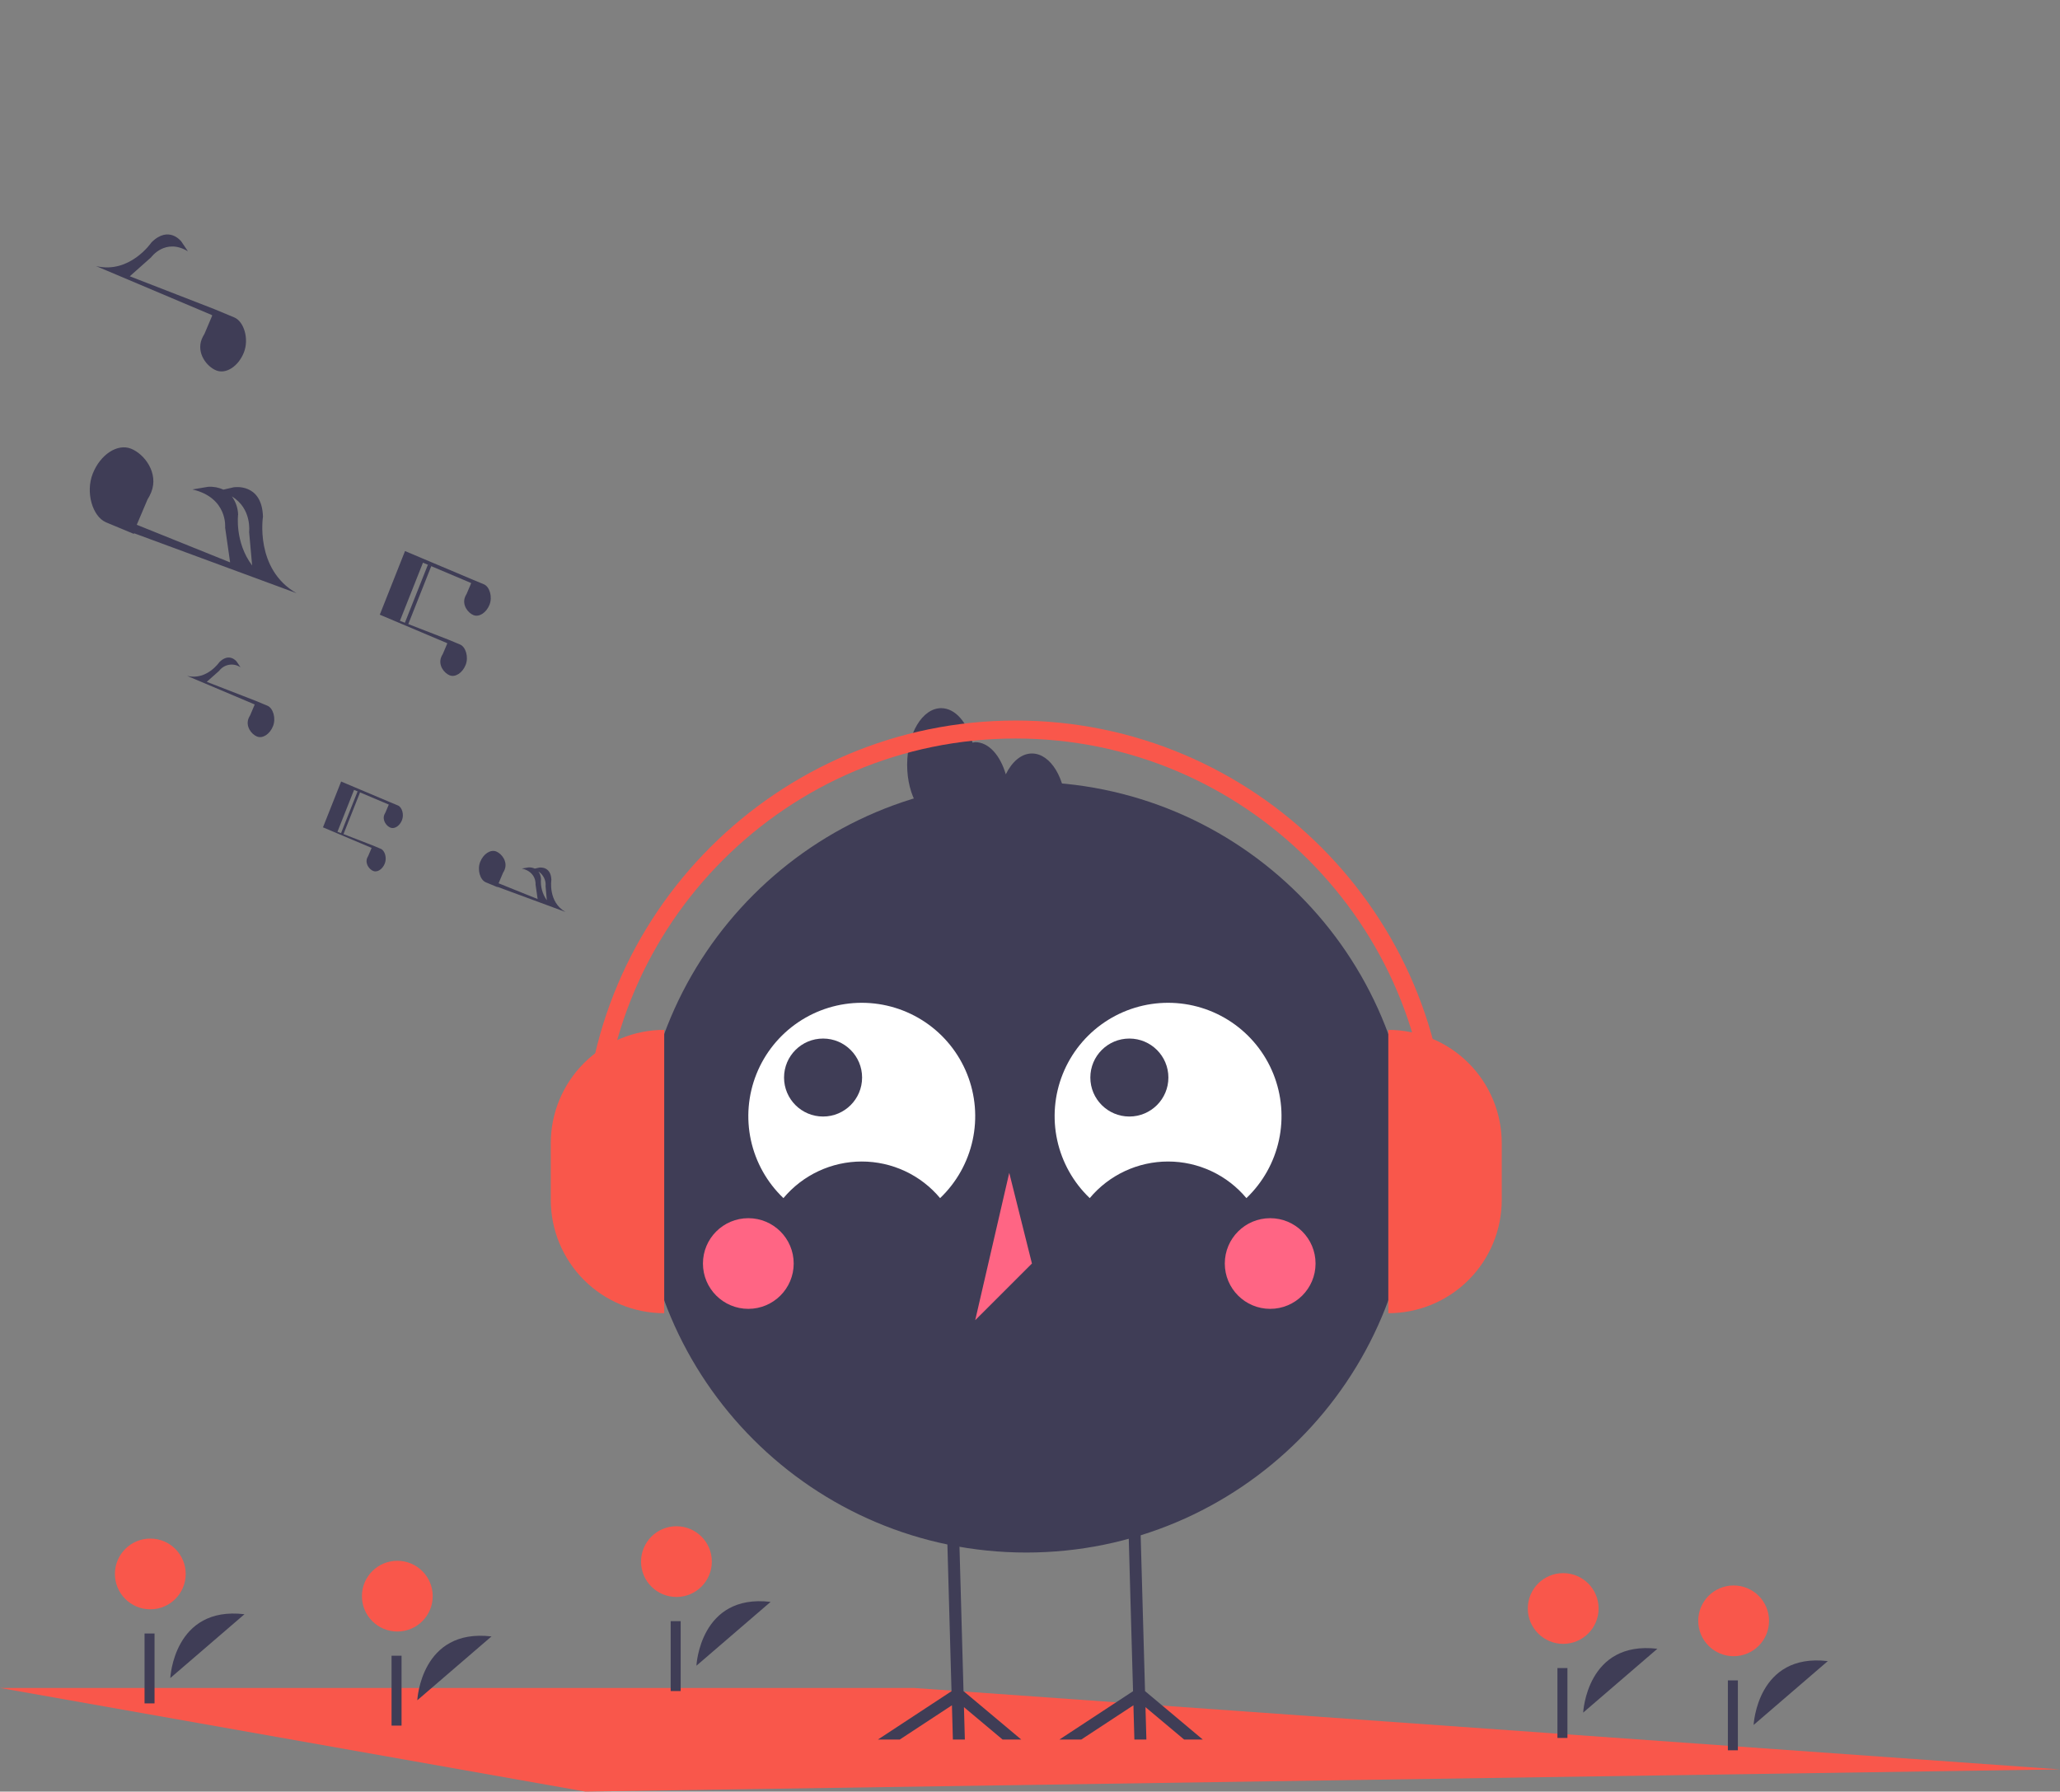 <svg width="553" height="481" viewBox="0 0 553 481" fill="none" xmlns="http://www.w3.org/2000/svg">
<rect x="0" y="0" width="553" height="481" fill="#808080" stroke="none"/>
<g clip-path="url(#clip0)">
<path d="M553 475.037L157.137 481L0 453.173H245.312L553 475.037Z" fill="#F9574B"/>
<path d="M112.024 456.481C112.024 456.481 112.95 437.088 131.939 439.342L112.024 456.481Z" fill="#3F3D56"/>
<path d="M106.659 438.026C111.907 438.026 116.162 433.774 116.162 428.53C116.162 423.286 111.907 419.034 106.659 419.034C101.41 419.034 97.155 423.286 97.155 428.53C97.155 433.774 101.41 438.026 106.659 438.026Z" fill="#F9574B"/>
<path d="M107.795 444.52H105.112V463.284H107.795V444.52Z" fill="#3F3D56"/>
<path d="M425.002 459.793C425.002 459.793 425.928 440.4 444.917 442.655L425.002 459.793Z" fill="#3F3D56"/>
<path d="M419.636 441.339C424.885 441.339 429.14 437.087 429.14 431.843C429.14 426.598 424.885 422.347 419.636 422.347C414.387 422.347 410.132 426.598 410.132 431.843C410.132 437.087 414.387 441.339 419.636 441.339Z" fill="#F9574B"/>
<path d="M420.772 447.833H418.09V466.596H420.772V447.833Z" fill="#3F3D56"/>
<path d="M470.755 463.106C470.755 463.106 471.681 443.713 490.67 445.967L470.755 463.106Z" fill="#3F3D56"/>
<path d="M465.389 444.651C470.638 444.651 474.893 440.4 474.893 435.155C474.893 429.911 470.638 425.66 465.389 425.66C460.14 425.66 455.885 429.911 455.885 435.155C455.885 440.4 460.14 444.651 465.389 444.651Z" fill="#F9574B"/>
<path d="M466.526 451.146H463.843V469.909H466.526V451.146Z" fill="#3F3D56"/>
<path d="M186.953 447.205C186.953 447.205 187.879 427.812 206.868 430.066L186.953 447.205Z" fill="#3F3D56"/>
<path d="M181.587 428.75C186.836 428.75 191.091 424.499 191.091 419.255C191.091 414.01 186.836 409.759 181.587 409.759C176.339 409.759 172.084 414.01 172.084 419.255C172.084 424.499 176.339 428.75 181.587 428.75Z" fill="#F9574B"/>
<path d="M182.724 435.245H180.041V454.008H182.724V435.245Z" fill="#3F3D56"/>
<path d="M45.715 450.518C45.715 450.518 46.641 431.125 65.63 433.379L45.715 450.518Z" fill="#3F3D56"/>
<path d="M40.35 432.063C45.599 432.063 49.853 427.812 49.853 422.567C49.853 417.323 45.599 413.071 40.35 413.071C35.101 413.071 30.846 417.323 30.846 422.567C30.846 427.812 35.101 432.063 40.35 432.063Z" fill="#F9574B"/>
<path d="M41.486 438.558H38.803V457.321H41.486V438.558Z" fill="#3F3D56"/>
<path d="M275.498 416.819C332.684 416.819 379.042 370.499 379.042 313.361C379.042 256.222 332.684 209.902 275.498 209.902C218.311 209.902 171.953 256.222 171.953 313.361C171.953 370.499 218.311 416.819 275.498 416.819Z" fill="#3F3D56"/>
<path d="M210.31 321.666C212.881 318.59 216.098 316.115 219.731 314.417C223.365 312.719 227.327 311.839 231.339 311.839C235.35 311.839 239.313 312.719 242.946 314.417C246.58 316.115 249.796 318.59 252.368 321.666C256.768 317.468 259.81 312.051 261.1 306.111C262.391 300.17 261.871 293.98 259.608 288.338C257.346 282.696 253.443 277.86 248.405 274.454C243.366 271.047 237.422 269.227 231.339 269.227C225.255 269.227 219.311 271.047 214.273 274.454C209.234 277.86 205.332 282.696 203.069 288.338C200.807 293.98 200.287 300.17 201.577 306.111C202.868 312.051 205.909 317.468 210.31 321.666Z" fill="white"/>
<path d="M292.536 321.666C295.108 318.59 298.324 316.115 301.958 314.417C305.592 312.719 309.554 311.839 313.566 311.839C317.577 311.839 321.539 312.719 325.173 314.417C328.807 316.115 332.023 318.59 334.595 321.666C338.995 317.468 342.036 312.051 343.327 306.111C344.617 300.171 344.098 293.98 341.835 288.338C339.572 282.696 335.67 277.86 330.632 274.454C325.593 271.047 319.649 269.227 313.566 269.227C307.482 269.227 301.538 271.047 296.499 274.454C291.461 277.86 287.559 282.696 285.296 288.338C283.033 293.98 282.514 300.171 283.804 306.111C285.095 312.051 288.136 317.468 292.536 321.666Z" fill="white"/>
<path d="M220.95 299.762C226.736 299.762 231.426 295.075 231.426 289.294C231.426 283.513 226.736 278.827 220.95 278.827C215.164 278.827 210.474 283.513 210.474 289.294C210.474 295.075 215.164 299.762 220.95 299.762Z" fill="#3F3D56"/>
<path d="M303.174 299.762C308.959 299.762 313.65 295.075 313.65 289.294C313.65 283.513 308.959 278.827 303.174 278.827C297.388 278.827 292.698 283.513 292.698 289.294C292.698 295.075 297.388 299.762 303.174 299.762Z" fill="#3F3D56"/>
<path d="M200.884 351.397C207.612 351.397 213.066 345.948 213.066 339.225C213.066 332.503 207.612 327.054 200.884 327.054C194.157 327.054 188.703 332.503 188.703 339.225C188.703 345.948 194.157 351.397 200.884 351.397Z" fill="#FF6584"/>
<path d="M340.974 351.397C347.702 351.397 353.156 345.948 353.156 339.225C353.156 332.503 347.702 327.054 340.974 327.054C334.247 327.054 328.793 332.503 328.793 339.225C328.793 345.948 334.247 351.397 340.974 351.397Z" fill="#FF6584"/>
<path d="M270.929 314.882L261.793 354.44L277.02 339.225L270.929 314.882Z" fill="#FF6584"/>
<path d="M317.874 467.027L307.501 458.328L307.743 467.027H304.521L304.264 457.829L290.259 467.027H284.397L304.16 454.048L303.394 426.794L302.822 406.211L306.036 406.123L306.616 426.794L307.381 454.023L322.883 467.027H317.874Z" fill="#3F3D56"/>
<path d="M269.143 467.027L258.771 458.328L259.012 467.027H255.799L255.542 457.829L241.537 467.027H235.674L255.429 454.048L254.664 426.794L254.092 406.211L257.313 406.123L257.893 426.794L258.65 454.023L274.153 467.027H269.143Z" fill="#3F3D56"/>
<path d="M277.02 202.295C274.179 202.295 271.673 204.5 269.997 207.887C268.52 202.794 265.417 199.252 261.793 199.252C261.547 199.277 261.302 199.318 261.062 199.375C259.669 193.937 256.431 190.124 252.657 190.124C247.611 190.124 243.521 196.935 243.521 205.338C243.521 213.741 247.611 220.553 252.657 220.553C252.903 220.528 253.147 220.487 253.388 220.43C254.781 225.868 258.019 229.681 261.793 229.681C264.634 229.681 267.141 227.476 268.816 224.089C270.293 229.182 273.396 232.724 277.02 232.724C282.066 232.724 286.157 225.912 286.157 217.51C286.157 209.107 282.066 202.295 277.02 202.295Z" fill="#3F3D56"/>
<path d="M178.307 352.567C174.308 352.567 170.348 351.78 166.653 350.251C162.958 348.721 159.601 346.48 156.773 343.655C153.945 340.829 151.702 337.474 150.171 333.783C148.641 330.091 147.853 326.134 147.853 322.138V306.923C147.853 298.853 151.062 291.114 156.773 285.407C162.484 279.7 170.23 276.495 178.307 276.495V352.567Z" fill="#F9574B"/>
<path d="M372.688 276.495C376.687 276.495 380.647 277.282 384.342 278.811C388.037 280.34 391.394 282.581 394.222 285.407C397.05 288.233 399.293 291.587 400.824 295.279C402.354 298.971 403.142 302.927 403.142 306.923V322.138C403.142 326.134 402.354 330.091 400.824 333.783C399.293 337.474 397.05 340.829 394.222 343.654C391.394 346.48 388.037 348.721 384.342 350.251C380.647 351.78 376.687 352.567 372.688 352.567V276.495H372.688Z" fill="#F9574B"/>
<path d="M388.646 309.314H383.814C383.814 248.085 333.959 198.272 272.679 198.272C211.399 198.272 161.544 248.085 161.544 309.314H156.712C156.712 245.423 208.734 193.444 272.679 193.444C336.624 193.444 388.646 245.423 388.646 309.314Z" fill="#F9574B"/>
<path d="M106.858 216.263L106.859 216.261L104.589 215.317L95.011 211.271L91.578 209.821L91.314 210.485L86.702 222.12L99.681 227.609L99.75 227.671L98.875 229.732C98.755 229.92 98.653 230.119 98.57 230.326C97.957 231.872 99.114 233.41 100.208 233.842C101.302 234.275 102.686 233.373 103.298 231.828C103.903 230.303 103.312 228.366 102.246 227.898L102.247 227.896L99.977 226.952L92.211 223.935L96.648 212.741L95.991 212.481L91.552 223.679L90.592 223.306L95.048 212.064L95.165 212.114L104.293 215.974L104.362 216.036L103.487 218.097C103.367 218.285 103.265 218.484 103.182 218.691C102.569 220.237 103.726 221.775 104.82 222.207C105.914 222.64 107.298 221.738 107.91 220.193C108.515 218.668 107.924 216.731 106.858 216.263Z" fill="#3F3D56"/>
<path d="M151.782 244.827C147.07 242.135 148.013 236.229 148.013 236.229C147.895 232.391 144.722 232.935 144.722 232.935L143.567 233.198C143.031 232.949 142.44 232.84 141.85 232.881L140.093 233.176C144.093 234.115 143.765 237.458 143.765 237.458L144.325 241.367L133.844 237.143L135.047 234.308C135.214 234.046 135.356 233.77 135.471 233.482C136.322 231.335 134.715 229.2 133.196 228.598C131.676 227.997 129.755 229.25 128.904 231.397C128.064 233.514 128.885 236.205 130.365 236.855L130.364 236.857L133.517 238.169L133.54 238.095L151.782 244.827ZM146.46 237.958L146.796 241.7C145.609 240.036 145.052 238.006 145.223 235.97C145.195 235.246 144.95 234.546 144.521 233.963C145.181 234.385 145.712 234.982 146.054 235.687C146.396 236.392 146.537 237.178 146.46 237.958V237.958Z" fill="#3F3D56"/>
<path d="M71.833 189.489L71.834 189.487L68.681 188.175L55.504 183.057L58.83 180.1C59.481 179.234 60.441 178.652 61.511 178.477C62.581 178.302 63.678 178.547 64.571 179.161L63.539 177.628C63.539 177.628 61.599 175.061 58.883 177.777C58.883 177.777 55.522 182.727 50.244 181.465L68.271 189.089L68.366 189.174L67.151 192.036C66.984 192.298 66.843 192.575 66.727 192.862C65.876 195.009 67.483 197.145 69.003 197.746C70.522 198.347 72.444 197.094 73.295 194.947C74.134 192.83 73.314 190.14 71.833 189.489Z" fill="#3F3D56"/>
<path d="M120.075 172.738L118.861 175.6C118.694 175.862 118.552 176.138 118.437 176.426C117.586 178.573 119.193 180.708 120.712 181.31C122.232 181.911 124.153 180.658 125.004 178.511C125.844 176.394 125.023 173.703 123.543 173.053L123.544 173.051L120.391 171.739L109.605 167.55L115.768 152.002L114.855 151.641L108.69 167.194L107.356 166.676L113.545 151.062L113.708 151.131L126.386 156.493L126.481 156.578L125.266 159.44C125.1 159.702 124.958 159.979 124.842 160.266C123.991 162.413 125.598 164.549 127.118 165.15C128.637 165.751 130.559 164.498 131.41 162.351C132.249 160.234 131.429 157.544 129.948 156.894L129.949 156.891L126.797 155.579L113.912 150.137L113.911 150.137L113.493 149.96L108.725 147.946L101.954 165.029L119.981 172.653L120.075 172.738Z" fill="#3F3D56"/>
<path d="M62.947 85.249L62.949 85.245L57.522 82.987L34.838 74.176L40.563 69.087C40.563 69.087 44.371 63.807 50.446 67.469L48.67 64.831C48.67 64.831 45.33 60.412 40.654 65.087C40.654 65.087 34.869 73.608 25.783 71.436L56.815 84.559L56.978 84.707L54.887 89.634C54.601 90.084 54.356 90.56 54.157 91.055C52.693 94.751 55.459 98.427 58.075 99.462C60.69 100.497 63.998 98.34 65.463 94.645C66.908 90.999 65.496 86.368 62.947 85.249Z" fill="#3F3D56"/>
<path d="M79.604 159.26C68.338 152.824 70.593 138.702 70.593 138.702C70.309 129.528 62.723 130.826 62.723 130.826L59.962 131.456C58.679 130.861 57.267 130.6 55.856 130.697L51.657 131.404C61.22 133.649 60.434 141.642 60.434 141.642L61.774 150.989L36.715 140.888L39.592 134.11C39.99 133.484 40.329 132.823 40.606 132.135C42.64 127.002 38.798 121.896 35.165 120.459C31.532 119.021 26.938 122.017 24.903 127.15C22.896 132.213 24.858 138.645 28.398 140.199L28.395 140.205L35.933 143.342L35.989 143.164L79.604 159.26ZM66.878 142.837L67.684 151.815C62.953 145.539 63.92 138.083 63.92 138.083C63.853 136.352 63.269 134.68 62.242 133.284C67.677 136.534 66.878 142.837 66.878 142.837H66.878Z" fill="#3F3D56"/>
</g>
<defs>
<clipPath id="clip0">
<rect width="553" height="481" fill="white"/>
</clipPath>
</defs>
</svg>
